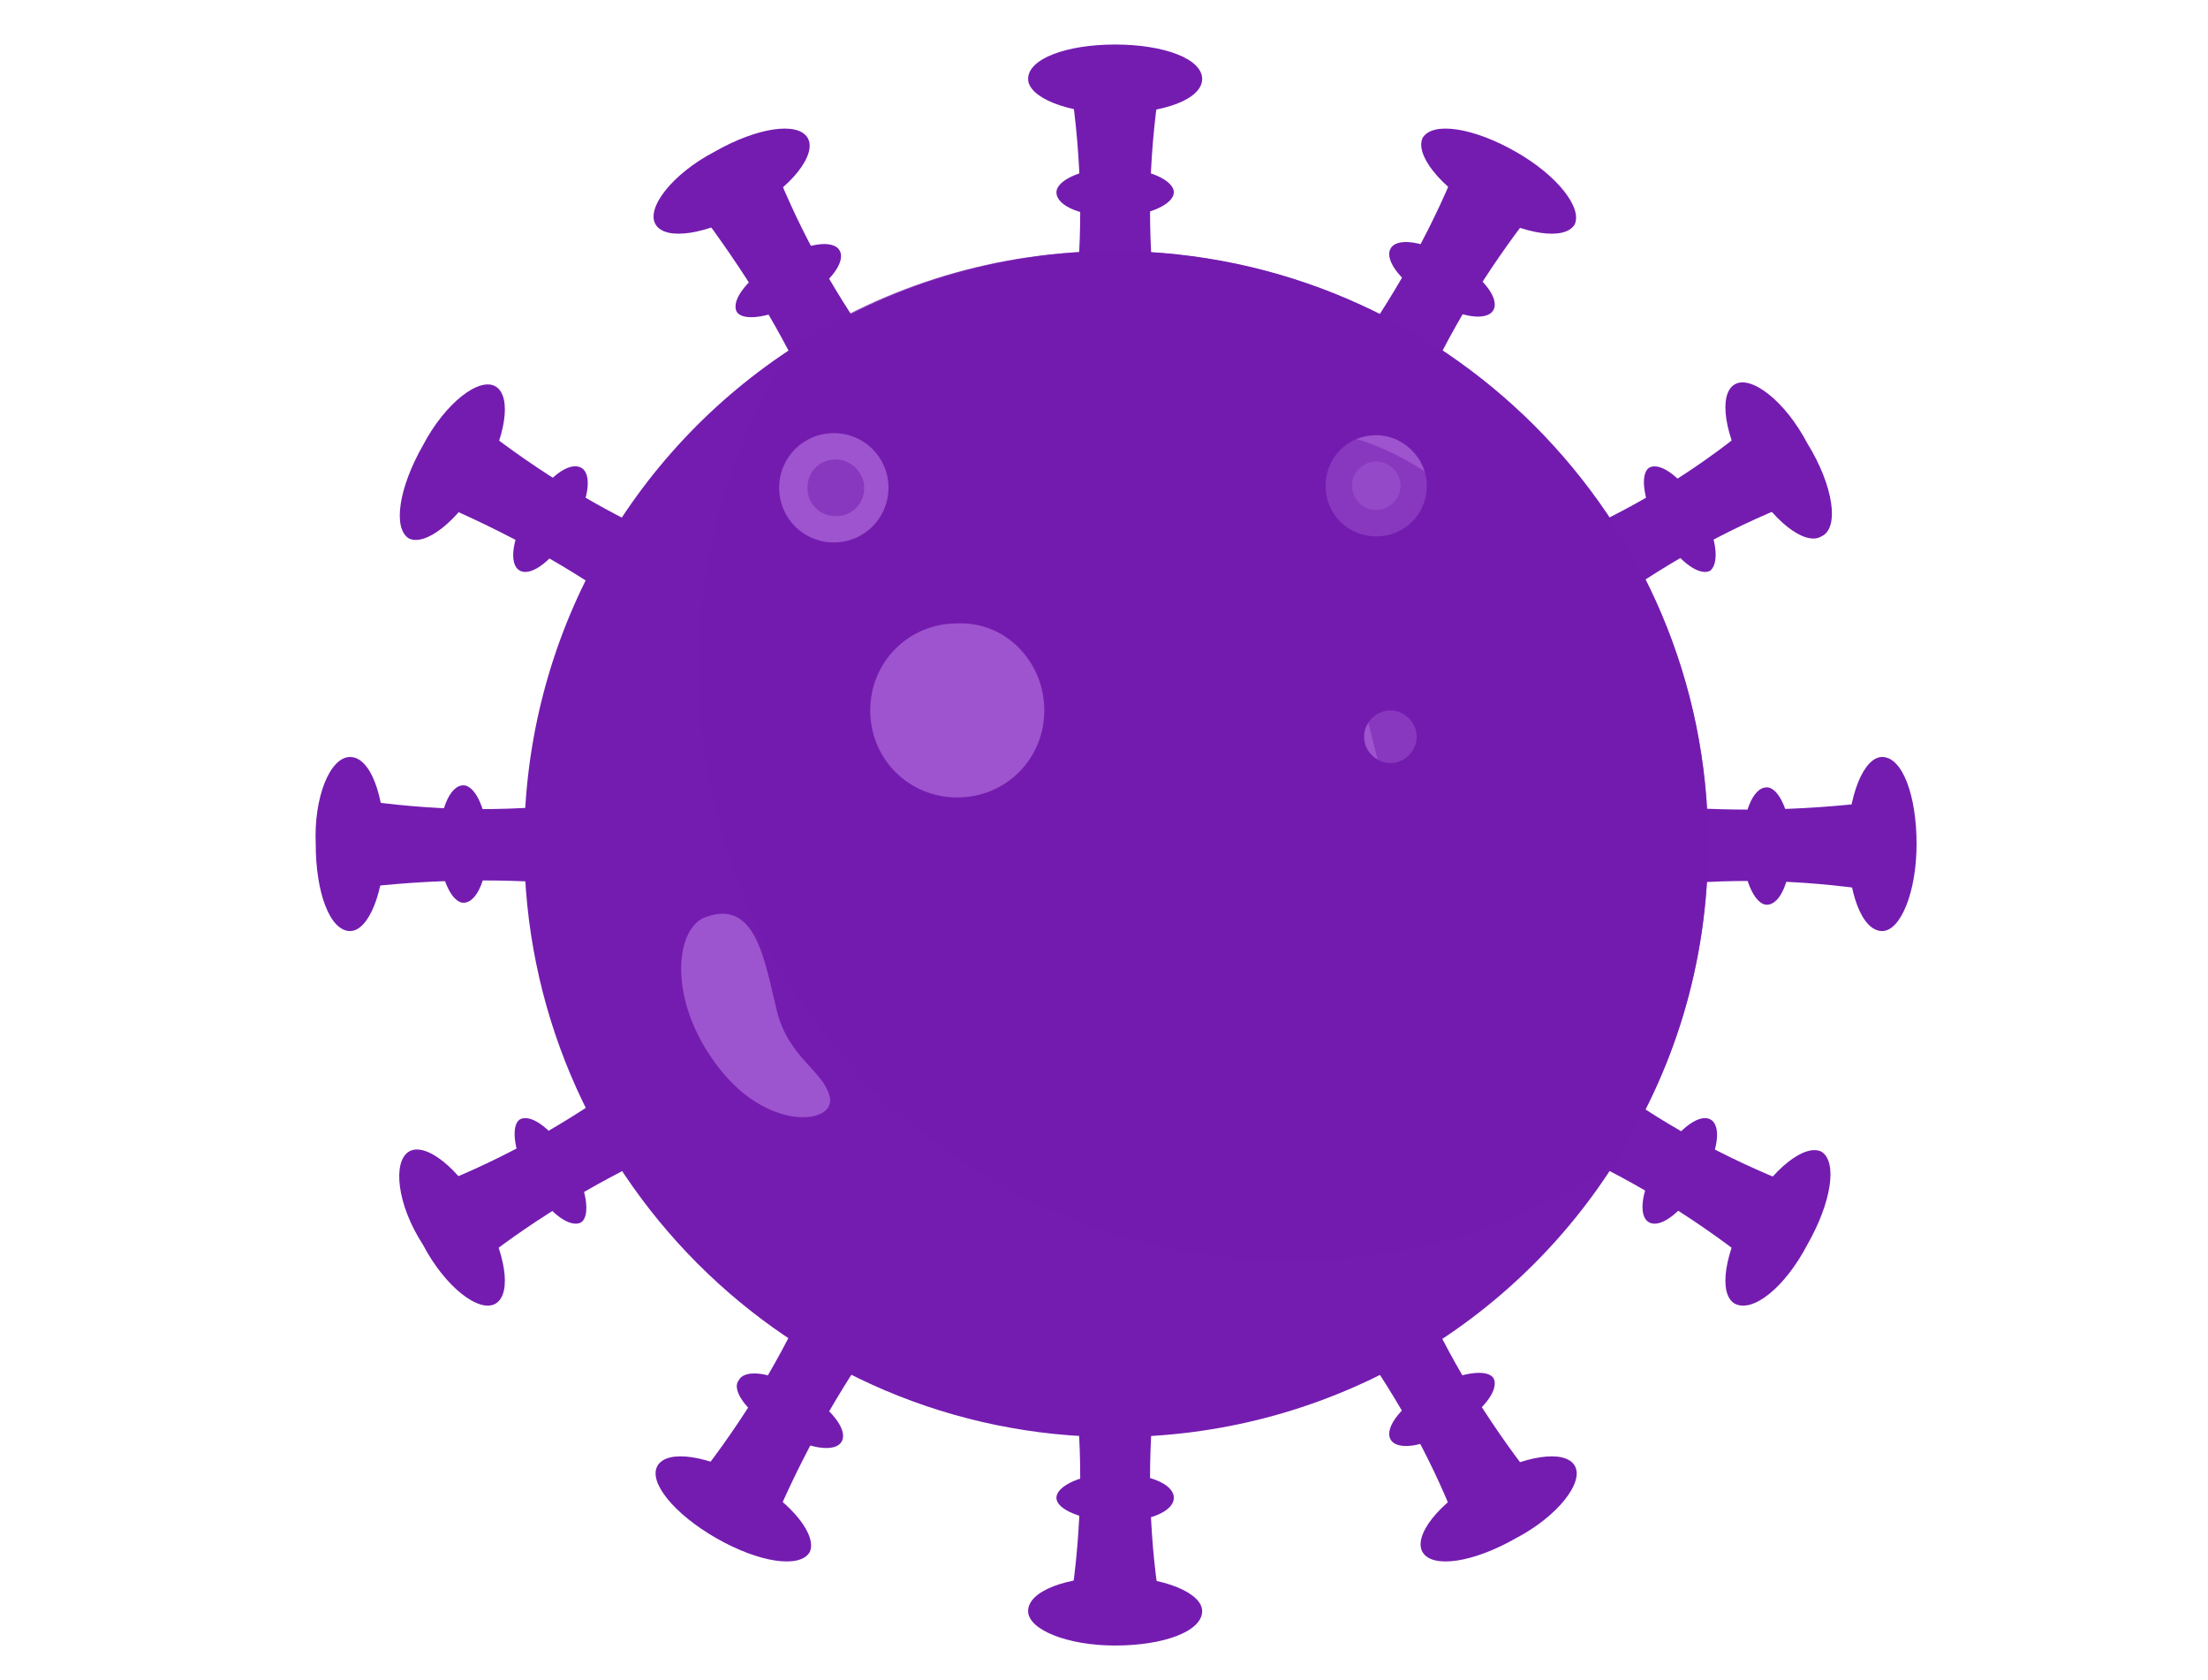<?xml version="1.0" encoding="utf-8"?>
<!-- Generator: Adobe Illustrator 22.1.0, SVG Export Plug-In . SVG Version: 6.00 Build 0)  -->
<svg version="1.1" id="Layer_1" xmlns="http://www.w3.org/2000/svg" xmlns:xlink="http://www.w3.org/1999/xlink" x="0px" y="0px"
	 viewBox="0 0 109.1 83" style="enable-background:new 0 0 109.1 83;" xml:space="preserve">
<style type="text/css">
	.st0{fill:#741CB0;}
	.st1{opacity:0.7;fill:#741CB0;}
	.st2{opacity:0.5;fill:#741CB0;}
	.st3{opacity:0.4;fill:#DBABFC;}
</style>
<title>Asset 1</title>
<g>
	<path class="st0" d="M84.4,41.7c0,5.9-1.7,11.3-4.7,15.9C74.5,65.7,65.4,71,55.1,71C39,71,25.9,57.9,25.9,41.7
		c0-10.3,5.3-19.4,13.4-24.6c4.6-3,10-4.7,15.9-4.7C71.3,12.5,84.4,25.6,84.4,41.7z"/>
	<g>
		<path class="st0" d="M53,15.9h4.2c-0.5-3.7-0.5-7.3,0-11H53C53.5,8.6,53.5,12.3,53,15.9z"/>
		<path class="st0" d="M59.4,3.9c0,1-1.9,1.7-4.3,1.7c-2.4,0-4.3-0.8-4.3-1.7c0-1,1.9-1.7,4.3-1.7C57.5,2.2,59.4,2.9,59.4,3.9z"/>
		<path class="st0" d="M58,9.5c0,0.6-1.3,1.2-2.9,1.2c-1.6,0-2.9-0.5-2.9-1.2c0-0.6,1.3-1.2,2.9-1.2C56.7,8.3,58,8.9,58,9.5z"/>
	</g>
	<g>
		<path class="st0" d="M40.4,20.4l3.6-2.1c-2.2-2.9-4.1-6.1-5.5-9.5l-3.6,2.1C37.1,13.9,39,17,40.4,20.4z"/>
		<path class="st0" d="M39.9,6.8c0.5,0.8-0.8,2.5-2.9,3.6c-2.1,1.2-4.1,1.5-4.6,0.7c-0.5-0.8,0.8-2.5,2.9-3.6
			C37.4,6.3,39.4,6,39.9,6.8z"/>
		<path class="st0" d="M41.5,12.4c0.3,0.6-0.6,1.7-2,2.5c-1.4,0.8-2.8,1-3.1,0.5c-0.3-0.6,0.6-1.7,2-2.5
			C39.8,12,41.2,11.8,41.5,12.4z"/>
	</g>
	<g>
		<path class="st0" d="M31.7,30.6l2.1-3.6c-3.4-1.4-6.6-3.3-9.5-5.5l-2.1,3.6C25.6,26.6,28.8,28.4,31.7,30.6z"/>
		<path class="st0" d="M24.5,19.1c0.8,0.5,0.5,2.5-0.7,4.6c-1.2,2.1-2.8,3.3-3.6,2.9c-0.8-0.5-0.5-2.5,0.7-4.6
			C22,19.9,23.7,18.6,24.5,19.1z"/>
		<path class="st0" d="M28.7,23.1c0.6,0.3,0.4,1.7-0.5,3.1c-0.8,1.4-1.9,2.3-2.5,2c-0.6-0.3-0.4-1.7,0.5-3.1
			C27,23.6,28.1,22.8,28.7,23.1z"/>
	</g>
	<g>
		<path class="st0" d="M29.3,43.8l0-4.2c-3.7,0.5-7.3,0.5-11,0l0,4.2C22,43.4,25.7,43.4,29.3,43.8z"/>
		<path class="st0" d="M17.3,37.4c1,0,1.7,1.9,1.7,4.3c0,2.4-0.8,4.3-1.7,4.3c-1,0-1.7-1.9-1.7-4.3C15.5,39.4,16.3,37.4,17.3,37.4z"
			/>
		<path class="st0" d="M22.9,38.8c0.6,0,1.2,1.3,1.2,2.9c0,1.6-0.5,2.9-1.2,2.9c-0.6,0-1.2-1.3-1.2-2.9
			C21.7,40.1,22.2,38.8,22.9,38.8z"/>
	</g>
	<g>
		<path class="st0" d="M33.8,56.4l-2.1-3.6c-2.9,2.2-6.1,4.1-9.5,5.5l2.1,3.6C27.2,59.7,30.4,57.9,33.8,56.4z"/>
		<path class="st0" d="M20.2,56.9c0.8-0.5,2.5,0.8,3.6,2.9c1.2,2.1,1.5,4.1,0.7,4.6c-0.8,0.5-2.5-0.8-3.6-2.9
			C19.6,59.5,19.4,57.4,20.2,56.9z"/>
		<path class="st0" d="M25.7,55.3c0.6-0.3,1.7,0.6,2.5,2c0.8,1.4,1,2.8,0.5,3.1c-0.6,0.3-1.7-0.6-2.5-2C25.4,57,25.2,55.6,25.7,55.3
			z"/>
	</g>
	<g>
		<path class="st0" d="M44,65.1L40.4,63c-1.4,3.4-3.3,6.6-5.5,9.5l3.6,2.1C40,71.2,41.8,68.1,44,65.1z"/>
		<path class="st0" d="M32.5,72.4c0.5-0.8,2.5-0.5,4.6,0.7c2.1,1.2,3.3,2.8,2.9,3.6c-0.5,0.8-2.5,0.5-4.6-0.7
			C33.3,74.8,32,73.2,32.5,72.4z"/>
		<path class="st0" d="M36.5,68.2c0.3-0.6,1.7-0.4,3.1,0.5c1.4,0.8,2.3,1.9,2,2.5c-0.3,0.6-1.7,0.4-3.1-0.5
			C37,69.9,36.1,68.7,36.5,68.2z"/>
	</g>
	<g>
		<path class="st0" d="M57.2,67.5l-4.2,0c0.5,3.7,0.5,7.3,0,11l4.2,0C56.7,74.9,56.7,71.2,57.2,67.5z"/>
		<path class="st0" d="M50.8,79.6c0-1,1.9-1.7,4.3-1.7c2.4,0,4.3,0.8,4.3,1.7c0,1-1.9,1.7-4.3,1.7C52.7,81.3,50.8,80.5,50.8,79.6z"
			/>
		<path class="st0" d="M52.2,74c0-0.6,1.3-1.2,2.9-1.2c1.6,0,2.9,0.5,2.9,1.2s-1.3,1.2-2.9,1.2C53.5,75.1,52.2,74.6,52.2,74z"/>
	</g>
	<g>
		<path class="st0" d="M69.8,63l-3.6,2.1c2.2,2.9,4.1,6.1,5.5,9.5l3.6-2.1C73.1,69.6,71.2,66.4,69.8,63z"/>
		<path class="st0" d="M70.3,76.7c-0.5-0.8,0.8-2.5,2.9-3.6c2.1-1.2,4.1-1.5,4.6-0.7c0.5,0.8-0.8,2.5-2.9,3.6
			C72.8,77.2,70.8,77.5,70.3,76.7z"/>
		<path class="st0" d="M68.7,71.1c-0.3-0.6,0.6-1.7,2-2.5c1.4-0.8,2.8-1,3.1-0.5c0.3,0.6-0.6,1.7-2,2.5C70.4,71.5,69,71.7,68.7,71.1
			z"/>
	</g>
	<g>
		<path class="st0" d="M78.5,52.8l-2.1,3.6c3.4,1.4,6.6,3.3,9.5,5.5l2.1-3.6C84.6,56.9,81.4,55.1,78.5,52.8z"/>
		<path class="st0" d="M85.7,64.4c-0.8-0.5-0.5-2.5,0.7-4.6c1.2-2.1,2.8-3.3,3.6-2.9c0.8,0.5,0.5,2.5-0.7,4.6
			C88.2,63.6,86.6,64.9,85.7,64.4z"/>
		<path class="st0" d="M81.5,60.4c-0.6-0.3-0.4-1.7,0.5-3.1c0.8-1.4,1.9-2.3,2.5-2c0.6,0.3,0.4,1.7-0.5,3.1
			C83.2,59.8,82.1,60.7,81.5,60.4z"/>
	</g>
	<g>
		<path class="st0" d="M80.9,39.7l0,4.2c3.7-0.5,7.3-0.5,11,0v-4.2C88.2,40.1,84.6,40.1,80.9,39.7z"/>
		<path class="st0" d="M93,46c-1,0-1.7-1.9-1.7-4.3c0-2.4,0.8-4.3,1.7-4.3c1,0,1.7,1.9,1.7,4.3C94.7,44.1,93.9,46,93,46z"/>
		<path class="st0" d="M87.3,44.7c-0.6,0-1.2-1.3-1.2-2.9c0-1.6,0.5-2.9,1.2-2.9c0.6,0,1.2,1.3,1.2,2.9C88.5,43.4,88,44.7,87.3,44.7
			z"/>
	</g>
	<g>
		<path class="st0" d="M76.4,27l2.1,3.6c2.9-2.2,6.1-4.1,9.5-5.5l-2.1-3.6C83,23.8,79.8,25.6,76.4,27z"/>
		<path class="st0" d="M90,26.5c-0.8,0.5-2.5-0.8-3.6-2.9c-1.2-2.1-1.5-4.1-0.7-4.6c0.8-0.5,2.5,0.8,3.6,2.9
			C90.6,24,90.9,26.1,90,26.5z"/>
		<path class="st0" d="M84.5,28.2c-0.6,0.3-1.7-0.6-2.5-2c-0.8-1.4-1-2.8-0.5-3.1c0.6-0.3,1.7,0.6,2.5,2
			C84.8,26.4,85,27.8,84.5,28.2z"/>
	</g>
	<g>
		<path class="st0" d="M66.2,18.4l3.6,2.1c1.4-3.4,3.3-6.6,5.5-9.5l-3.6-2.1C70.3,12.2,68.4,15.4,66.2,18.4z"/>
		<path class="st0" d="M77.8,11.1c-0.5,0.8-2.5,0.5-4.6-0.7c-2.1-1.2-3.3-2.8-2.9-3.6c0.5-0.8,2.5-0.5,4.6,0.7
			C77,8.7,78.2,10.3,77.8,11.1z"/>
		<path class="st0" d="M73.8,15.3c-0.3,0.6-1.7,0.4-3.1-0.5c-1.4-0.8-2.3-1.9-2-2.5c0.3-0.6,1.7-0.4,3.1,0.5
			C73.2,13.6,74.1,14.7,73.8,15.3z"/>
	</g>
	<path class="st1" d="M84.4,41.7c0,5.9-1.7,11.3-4.7,15.9c-4.6,3-10,4.7-15.9,4.7c-16.2,0-29.3-13.1-29.3-29.3
		c0-5.9,1.7-11.3,4.7-15.9c4.6-3,10-4.7,15.9-4.7C71.3,12.5,84.4,25.6,84.4,41.7z"/>
	<path class="st2" d="M35.6,32.5c0,1.3-1.1,2.4-2.4,2.4c-1.3,0-2.4-1.1-2.4-2.4c0-1.3,1.1-2.4,2.4-2.4
		C34.5,30.1,35.6,31.2,35.6,32.5z"/>
	<path class="st2" d="M50.9,62.7c0,1.5-1.2,2.7-2.7,2.7c-1.5,0-2.7-1.2-2.7-2.7c0-1.5,1.2-2.7,2.7-2.7C49.7,60,50.9,61.2,50.9,62.7z
		"/>
	<path class="st3" d="M43.9,24.1c0,1.5-1.2,2.7-2.7,2.7c-1.5,0-2.7-1.2-2.7-2.7c0-1.5,1.2-2.7,2.7-2.7
		C42.7,21.4,43.9,22.6,43.9,24.1z"/>
	<path class="st2" d="M42.7,24.1c0,0.8-0.6,1.4-1.4,1.4c-0.8,0-1.4-0.6-1.4-1.4c0-0.8,0.6-1.4,1.4-1.4C42,22.7,42.7,23.3,42.7,24.1z
		"/>
	<circle class="st1" cx="53.7" cy="22.1" r="3.9"/>
	<path class="st3" d="M70.5,24c0,1.4-1.1,2.5-2.5,2.5c-1.4,0-2.5-1.1-2.5-2.5c0-1.4,1.1-2.5,2.5-2.5C69.3,21.5,70.5,22.6,70.5,24z"
		/>
	<path class="st3" d="M69.2,24c0,0.7-0.6,1.2-1.2,1.2c-0.7,0-1.2-0.6-1.2-1.2c0-0.7,0.6-1.2,1.2-1.2C68.6,22.8,69.2,23.3,69.2,24z"
		/>
	<path class="st3" d="M70,36.4c0,0.7-0.6,1.3-1.3,1.3s-1.3-0.6-1.3-1.3c0-0.7,0.6-1.3,1.3-1.3S70,35.7,70,36.4z"/>
	<path class="st3" d="M51.6,35.1c0,2.4-1.9,4.3-4.3,4.3c-2.4,0-4.3-1.9-4.3-4.3c0-2.4,1.9-4.3,4.3-4.3
		C49.7,30.7,51.6,32.7,51.6,35.1z"/>
	<path class="st2" d="M77.4,49.6c0,3.4-2.7,6.1-6.1,6.1c-3.4,0-6.1-2.7-6.1-6.1c0-3.4,2.7-6.1,6.1-6.1
		C74.7,43.5,77.4,46.2,77.4,49.6z"/>
	<path class="st2" d="M60.2,53.8c-0.3,0.8-1.8,1-3.4,0.4c-1.6-0.6-2.6-1.7-2.3-2.6c0.3-0.8,1.8-1,3.4-0.4
		C59.5,51.8,60.5,52.9,60.2,53.8z"/>
	<circle class="st2" cx="60.5" cy="62.2" r="3.5"/>
	<path class="st2" d="M58.7,36.9c0,1.2-0.9,2.1-2.1,2.1c-1.2,0-2.1-0.9-2.1-2.1c0-1.2,0.9-2.1,2.1-2.1
		C57.8,34.8,58.7,35.7,58.7,36.9z"/>
	<path class="st2" d="M32.9,40.8c-3,1-3.7,8.4,1.7,14.8c4.4,5.3,10.3,4.6,9.8,2c-0.5-2.5-3.7-3.6-4.8-7.8
		C38.4,45.2,37.7,39.2,32.9,40.8z"/>
	<path class="st2" d="M76.4,46.6c4-1.4,5-11.4-2.3-20c-6-7.1-14-6.2-13.3-2.7c0.7,3.4,5,4.9,6.5,10.6C69,40.8,70,48.8,76.4,46.6z"/>
	<path class="st3" d="M34.9,45.3c-1.6,0.5-2,4.4,0.9,7.8c2.4,2.8,5.5,2.4,5.2,1.1S39,52.3,38.4,50C37.8,47.6,37.4,44.4,34.9,45.3z"
		/>
</g>
</svg>
